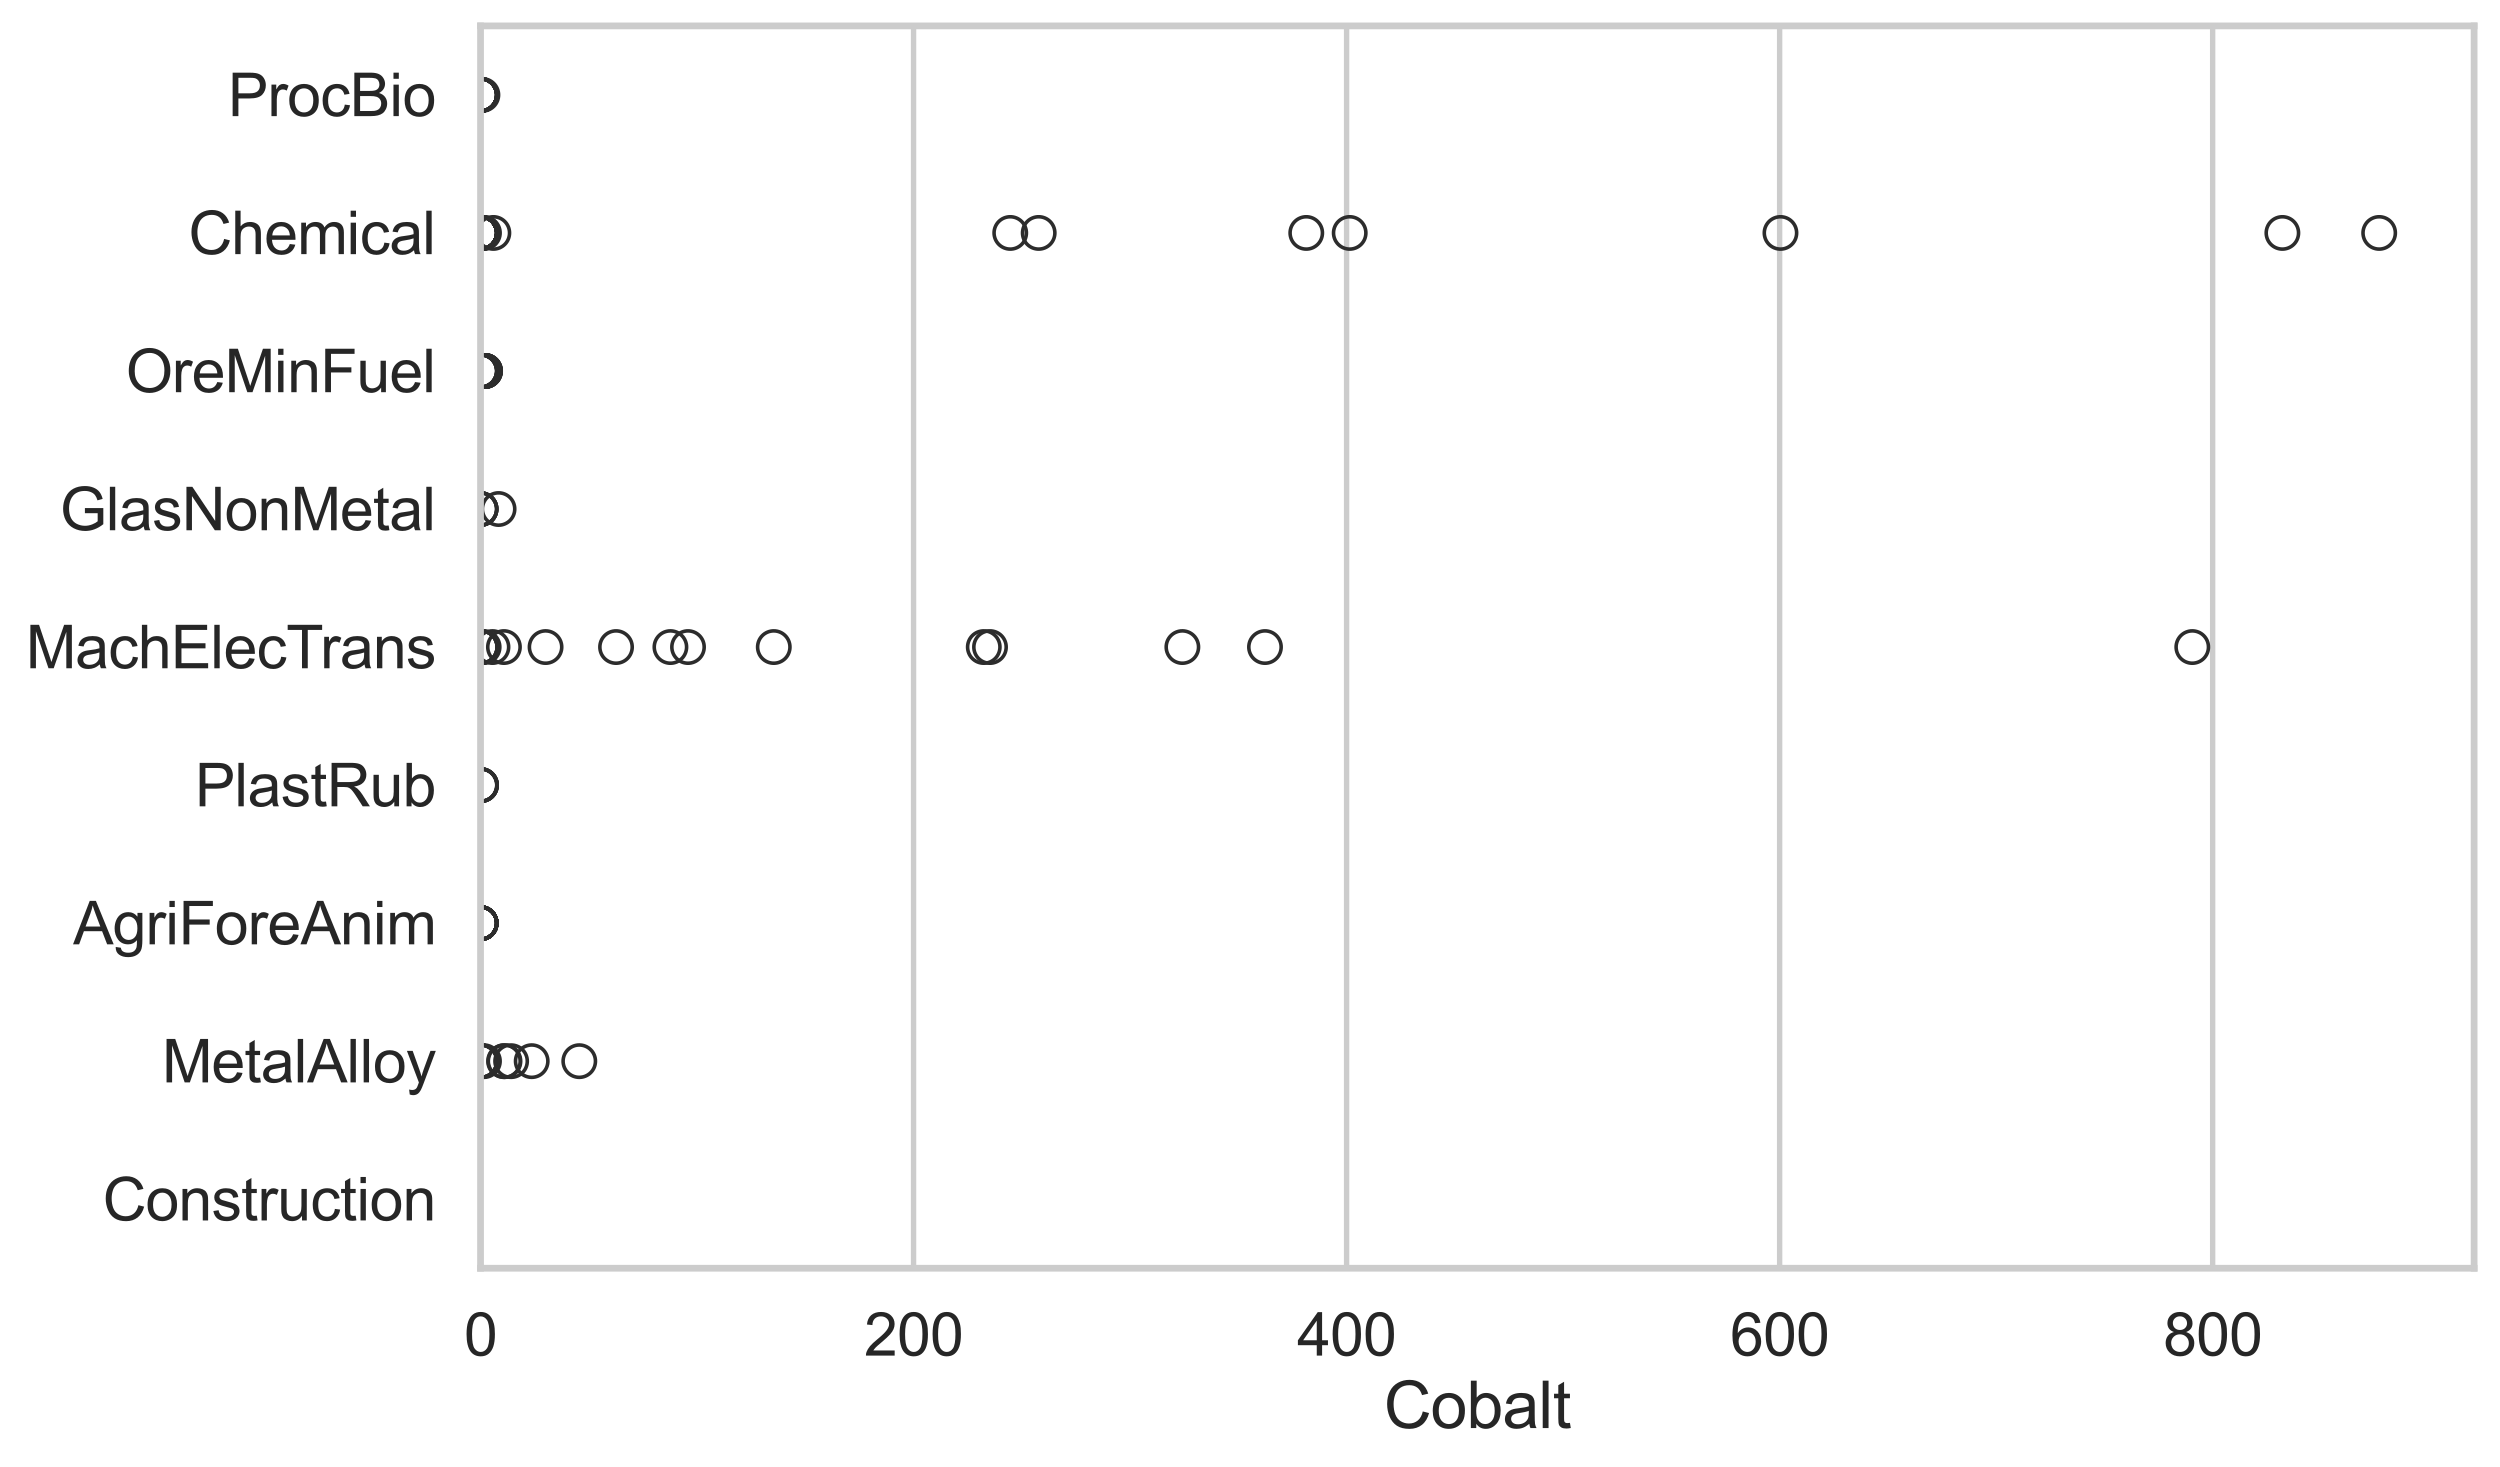 <?xml version="1.0" encoding="utf-8" standalone="no"?>
<!DOCTYPE svg PUBLIC "-//W3C//DTD SVG 1.1//EN"
  "http://www.w3.org/Graphics/SVG/1.1/DTD/svg11.dtd">
<svg xmlns:xlink="http://www.w3.org/1999/xlink" width="695.577pt" height="408.111pt" viewBox="0 0 695.577 408.111" xmlns="http://www.w3.org/2000/svg" version="1.1">
 <defs>
  <style type="text/css">*{stroke-linejoin: round; stroke-linecap: butt}</style>
 </defs>
 <g id="figure_1">
  <g id="patch_1">
   <path d="M 0 408.111 
L 695.577 408.111 
L 695.577 0 
L 0 0 
z
" style="fill: #ffffff"/>
  </g>
  <g id="axes_1">
   <g id="patch_2">
    <path d="M 133.697 352.86 
L 688.377 352.86 
L 688.377 7.2 
L 133.697 7.2 
z
" style="fill: #ffffff"/>
   </g>
   <g id="matplotlib.axis_1">
    <g id="xtick_1">
     <g id="line2d_1">
      <path d="M 133.697 352.86 
L 133.697 7.2 
" clip-path="url(#p61040f7257)" style="fill: none; stroke: #cccccc; stroke-width: 1.5; stroke-linecap: round"/>
     </g>
     <g id="text_1">
      <!-- 0 -->
      <g style="fill: #262626" transform="translate(129.109 377.17) scale(0.165 -0.165)">
       <defs>
        <path id="ArialMT-30" d="M 266 2259 
Q 266 3072 433 3567 
Q 600 4063 929 4331 
Q 1259 4600 1759 4600 
Q 2128 4600 2406 4451 
Q 2684 4303 2865 4023 
Q 3047 3744 3150 3342 
Q 3253 2941 3253 2259 
Q 3253 1453 3087 958 
Q 2922 463 2592 192 
Q 2263 -78 1759 -78 
Q 1097 -78 719 397 
Q 266 969 266 2259 
z
M 844 2259 
Q 844 1131 1108 757 
Q 1372 384 1759 384 
Q 2147 384 2411 759 
Q 2675 1134 2675 2259 
Q 2675 3391 2411 3762 
Q 2147 4134 1753 4134 
Q 1366 4134 1134 3806 
Q 844 3388 844 2259 
z
" transform="scale(0.016)"/>
       </defs>
       <use xlink:href="#ArialMT-30"/>
      </g>
     </g>
    </g>
    <g id="xtick_2">
     <g id="line2d_2">
      <path d="M 254.181 352.86 
L 254.181 7.2 
" clip-path="url(#p61040f7257)" style="fill: none; stroke: #cccccc; stroke-width: 1.5; stroke-linecap: round"/>
     </g>
     <g id="text_2">
      <!-- 200 -->
      <g style="fill: #262626" transform="translate(240.417 377.17) scale(0.165 -0.165)">
       <defs>
        <path id="ArialMT-32" d="M 3222 541 
L 3222 0 
L 194 0 
Q 188 203 259 391 
Q 375 700 629 1000 
Q 884 1300 1366 1694 
Q 2113 2306 2375 2664 
Q 2638 3022 2638 3341 
Q 2638 3675 2398 3904 
Q 2159 4134 1775 4134 
Q 1369 4134 1125 3890 
Q 881 3647 878 3216 
L 300 3275 
Q 359 3922 746 4261 
Q 1134 4600 1788 4600 
Q 2447 4600 2831 4234 
Q 3216 3869 3216 3328 
Q 3216 3053 3103 2787 
Q 2991 2522 2730 2228 
Q 2469 1934 1863 1422 
Q 1356 997 1212 845 
Q 1069 694 975 541 
L 3222 541 
z
" transform="scale(0.016)"/>
       </defs>
       <use xlink:href="#ArialMT-32"/>
       <use xlink:href="#ArialMT-30" transform="translate(55.615 0)"/>
       <use xlink:href="#ArialMT-30" transform="translate(111.23 0)"/>
      </g>
     </g>
    </g>
    <g id="xtick_3">
     <g id="line2d_3">
      <path d="M 374.664 352.86 
L 374.664 7.2 
" clip-path="url(#p61040f7257)" style="fill: none; stroke: #cccccc; stroke-width: 1.5; stroke-linecap: round"/>
     </g>
     <g id="text_3">
      <!-- 400 -->
      <g style="fill: #262626" transform="translate(360.901 377.17) scale(0.165 -0.165)">
       <defs>
        <path id="ArialMT-34" d="M 2069 0 
L 2069 1097 
L 81 1097 
L 81 1613 
L 2172 4581 
L 2631 4581 
L 2631 1613 
L 3250 1613 
L 3250 1097 
L 2631 1097 
L 2631 0 
L 2069 0 
z
M 2069 1613 
L 2069 3678 
L 634 1613 
L 2069 1613 
z
" transform="scale(0.016)"/>
       </defs>
       <use xlink:href="#ArialMT-34"/>
       <use xlink:href="#ArialMT-30" transform="translate(55.615 0)"/>
       <use xlink:href="#ArialMT-30" transform="translate(111.23 0)"/>
      </g>
     </g>
    </g>
    <g id="xtick_4">
     <g id="line2d_4">
      <path d="M 495.148 352.86 
L 495.148 7.2 
" clip-path="url(#p61040f7257)" style="fill: none; stroke: #cccccc; stroke-width: 1.5; stroke-linecap: round"/>
     </g>
     <g id="text_4">
      <!-- 600 -->
      <g style="fill: #262626" transform="translate(481.384 377.17) scale(0.165 -0.165)">
       <defs>
        <path id="ArialMT-36" d="M 3184 3459 
L 2625 3416 
Q 2550 3747 2413 3897 
Q 2184 4138 1850 4138 
Q 1581 4138 1378 3988 
Q 1113 3794 959 3422 
Q 806 3050 800 2363 
Q 1003 2672 1297 2822 
Q 1591 2972 1913 2972 
Q 2475 2972 2870 2558 
Q 3266 2144 3266 1488 
Q 3266 1056 3080 686 
Q 2894 316 2569 119 
Q 2244 -78 1831 -78 
Q 1128 -78 684 439 
Q 241 956 241 2144 
Q 241 3472 731 4075 
Q 1159 4600 1884 4600 
Q 2425 4600 2770 4297 
Q 3116 3994 3184 3459 
z
M 888 1484 
Q 888 1194 1011 928 
Q 1134 663 1356 523 
Q 1578 384 1822 384 
Q 2178 384 2434 671 
Q 2691 959 2691 1453 
Q 2691 1928 2437 2201 
Q 2184 2475 1800 2475 
Q 1419 2475 1153 2201 
Q 888 1928 888 1484 
z
" transform="scale(0.016)"/>
       </defs>
       <use xlink:href="#ArialMT-36"/>
       <use xlink:href="#ArialMT-30" transform="translate(55.615 0)"/>
       <use xlink:href="#ArialMT-30" transform="translate(111.23 0)"/>
      </g>
     </g>
    </g>
    <g id="xtick_5">
     <g id="line2d_5">
      <path d="M 615.631 352.86 
L 615.631 7.2 
" clip-path="url(#p61040f7257)" style="fill: none; stroke: #cccccc; stroke-width: 1.5; stroke-linecap: round"/>
     </g>
     <g id="text_5">
      <!-- 800 -->
      <g style="fill: #262626" transform="translate(601.868 377.17) scale(0.165 -0.165)">
       <defs>
        <path id="ArialMT-38" d="M 1131 2484 
Q 781 2613 612 2850 
Q 444 3088 444 3419 
Q 444 3919 803 4259 
Q 1163 4600 1759 4600 
Q 2359 4600 2725 4251 
Q 3091 3903 3091 3403 
Q 3091 3084 2923 2848 
Q 2756 2613 2416 2484 
Q 2838 2347 3058 2040 
Q 3278 1734 3278 1309 
Q 3278 722 2862 322 
Q 2447 -78 1769 -78 
Q 1091 -78 675 323 
Q 259 725 259 1325 
Q 259 1772 486 2073 
Q 713 2375 1131 2484 
z
M 1019 3438 
Q 1019 3113 1228 2906 
Q 1438 2700 1772 2700 
Q 2097 2700 2305 2904 
Q 2513 3109 2513 3406 
Q 2513 3716 2298 3927 
Q 2084 4138 1766 4138 
Q 1444 4138 1231 3931 
Q 1019 3725 1019 3438 
z
M 838 1322 
Q 838 1081 952 856 
Q 1066 631 1291 507 
Q 1516 384 1775 384 
Q 2178 384 2440 643 
Q 2703 903 2703 1303 
Q 2703 1709 2433 1975 
Q 2163 2241 1756 2241 
Q 1359 2241 1098 1978 
Q 838 1716 838 1322 
z
" transform="scale(0.016)"/>
       </defs>
       <use xlink:href="#ArialMT-38"/>
       <use xlink:href="#ArialMT-30" transform="translate(55.615 0)"/>
       <use xlink:href="#ArialMT-30" transform="translate(111.23 0)"/>
      </g>
     </g>
    </g>
    <g id="text_6">
     <!-- Cobalt -->
     <g style="fill: #262626" transform="translate(385.023 397.334) scale(0.18 -0.18)">
      <defs>
       <path id="ArialMT-43" d="M 3763 1606 
L 4369 1453 
Q 4178 706 3683 314 
Q 3188 -78 2472 -78 
Q 1731 -78 1267 223 
Q 803 525 561 1097 
Q 319 1669 319 2325 
Q 319 3041 592 3573 
Q 866 4106 1370 4382 
Q 1875 4659 2481 4659 
Q 3169 4659 3637 4309 
Q 4106 3959 4291 3325 
L 3694 3184 
Q 3534 3684 3231 3912 
Q 2928 4141 2469 4141 
Q 1941 4141 1586 3887 
Q 1231 3634 1087 3207 
Q 944 2781 944 2328 
Q 944 1744 1114 1308 
Q 1284 872 1643 656 
Q 2003 441 2422 441 
Q 2931 441 3284 734 
Q 3638 1028 3763 1606 
z
" transform="scale(0.016)"/>
       <path id="ArialMT-6f" d="M 213 1659 
Q 213 2581 725 3025 
Q 1153 3394 1769 3394 
Q 2453 3394 2887 2945 
Q 3322 2497 3322 1706 
Q 3322 1066 3130 698 
Q 2938 331 2570 128 
Q 2203 -75 1769 -75 
Q 1072 -75 642 372 
Q 213 819 213 1659 
z
M 791 1659 
Q 791 1022 1069 705 
Q 1347 388 1769 388 
Q 2188 388 2466 706 
Q 2744 1025 2744 1678 
Q 2744 2294 2464 2611 
Q 2184 2928 1769 2928 
Q 1347 2928 1069 2612 
Q 791 2297 791 1659 
z
" transform="scale(0.016)"/>
       <path id="ArialMT-62" d="M 941 0 
L 419 0 
L 419 4581 
L 981 4581 
L 981 2947 
Q 1338 3394 1891 3394 
Q 2197 3394 2470 3270 
Q 2744 3147 2920 2923 
Q 3097 2700 3197 2384 
Q 3297 2069 3297 1709 
Q 3297 856 2875 390 
Q 2453 -75 1863 -75 
Q 1275 -75 941 416 
L 941 0 
z
M 934 1684 
Q 934 1088 1097 822 
Q 1363 388 1816 388 
Q 2184 388 2453 708 
Q 2722 1028 2722 1663 
Q 2722 2313 2464 2622 
Q 2206 2931 1841 2931 
Q 1472 2931 1203 2611 
Q 934 2291 934 1684 
z
" transform="scale(0.016)"/>
       <path id="ArialMT-61" d="M 2588 409 
Q 2275 144 1986 34 
Q 1697 -75 1366 -75 
Q 819 -75 525 192 
Q 231 459 231 875 
Q 231 1119 342 1320 
Q 453 1522 633 1644 
Q 813 1766 1038 1828 
Q 1203 1872 1538 1913 
Q 2219 1994 2541 2106 
Q 2544 2222 2544 2253 
Q 2544 2597 2384 2738 
Q 2169 2928 1744 2928 
Q 1347 2928 1158 2789 
Q 969 2650 878 2297 
L 328 2372 
Q 403 2725 575 2942 
Q 747 3159 1072 3276 
Q 1397 3394 1825 3394 
Q 2250 3394 2515 3294 
Q 2781 3194 2906 3042 
Q 3031 2891 3081 2659 
Q 3109 2516 3109 2141 
L 3109 1391 
Q 3109 606 3145 398 
Q 3181 191 3288 0 
L 2700 0 
Q 2613 175 2588 409 
z
M 2541 1666 
Q 2234 1541 1622 1453 
Q 1275 1403 1131 1340 
Q 988 1278 909 1158 
Q 831 1038 831 891 
Q 831 666 1001 516 
Q 1172 366 1500 366 
Q 1825 366 2078 508 
Q 2331 650 2450 897 
Q 2541 1088 2541 1459 
L 2541 1666 
z
" transform="scale(0.016)"/>
       <path id="ArialMT-6c" d="M 409 0 
L 409 4581 
L 972 4581 
L 972 0 
L 409 0 
z
" transform="scale(0.016)"/>
       <path id="ArialMT-74" d="M 1650 503 
L 1731 6 
Q 1494 -44 1306 -44 
Q 1000 -44 831 53 
Q 663 150 594 308 
Q 525 466 525 972 
L 525 2881 
L 113 2881 
L 113 3319 
L 525 3319 
L 525 4141 
L 1084 4478 
L 1084 3319 
L 1650 3319 
L 1650 2881 
L 1084 2881 
L 1084 941 
Q 1084 700 1114 631 
Q 1144 563 1211 522 
Q 1278 481 1403 481 
Q 1497 481 1650 503 
z
" transform="scale(0.016)"/>
      </defs>
      <use xlink:href="#ArialMT-43"/>
      <use xlink:href="#ArialMT-6f" transform="translate(72.217 0)"/>
      <use xlink:href="#ArialMT-62" transform="translate(127.832 0)"/>
      <use xlink:href="#ArialMT-61" transform="translate(183.447 0)"/>
      <use xlink:href="#ArialMT-6c" transform="translate(239.062 0)"/>
      <use xlink:href="#ArialMT-74" transform="translate(261.279 0)"/>
     </g>
    </g>
   </g>
   <g id="matplotlib.axis_2">
    <g id="ytick_1">
     <g id="text_7">
      <!-- ProcBio -->
      <g style="fill: #262626" transform="translate(63.424 32.309) scale(0.165 -0.165)">
       <defs>
        <path id="ArialMT-50" d="M 494 0 
L 494 4581 
L 2222 4581 
Q 2678 4581 2919 4538 
Q 3256 4481 3484 4323 
Q 3713 4166 3852 3881 
Q 3991 3597 3991 3256 
Q 3991 2672 3619 2267 
Q 3247 1863 2275 1863 
L 1100 1863 
L 1100 0 
L 494 0 
z
M 1100 2403 
L 2284 2403 
Q 2872 2403 3119 2622 
Q 3366 2841 3366 3238 
Q 3366 3525 3220 3729 
Q 3075 3934 2838 4000 
Q 2684 4041 2272 4041 
L 1100 4041 
L 1100 2403 
z
" transform="scale(0.016)"/>
        <path id="ArialMT-72" d="M 416 0 
L 416 3319 
L 922 3319 
L 922 2816 
Q 1116 3169 1280 3281 
Q 1444 3394 1641 3394 
Q 1925 3394 2219 3213 
L 2025 2691 
Q 1819 2813 1613 2813 
Q 1428 2813 1281 2702 
Q 1134 2591 1072 2394 
Q 978 2094 978 1738 
L 978 0 
L 416 0 
z
" transform="scale(0.016)"/>
        <path id="ArialMT-63" d="M 2588 1216 
L 3141 1144 
Q 3050 572 2676 248 
Q 2303 -75 1759 -75 
Q 1078 -75 664 370 
Q 250 816 250 1647 
Q 250 2184 428 2587 
Q 606 2991 970 3192 
Q 1334 3394 1763 3394 
Q 2303 3394 2647 3120 
Q 2991 2847 3088 2344 
L 2541 2259 
Q 2463 2594 2264 2762 
Q 2066 2931 1784 2931 
Q 1359 2931 1093 2626 
Q 828 2322 828 1663 
Q 828 994 1084 691 
Q 1341 388 1753 388 
Q 2084 388 2306 591 
Q 2528 794 2588 1216 
z
" transform="scale(0.016)"/>
        <path id="ArialMT-42" d="M 469 0 
L 469 4581 
L 2188 4581 
Q 2713 4581 3030 4442 
Q 3347 4303 3526 4014 
Q 3706 3725 3706 3409 
Q 3706 3116 3547 2856 
Q 3388 2597 3066 2438 
Q 3481 2316 3704 2022 
Q 3928 1728 3928 1328 
Q 3928 1006 3792 729 
Q 3656 453 3456 303 
Q 3256 153 2954 76 
Q 2653 0 2216 0 
L 469 0 
z
M 1075 2656 
L 2066 2656 
Q 2469 2656 2644 2709 
Q 2875 2778 2992 2937 
Q 3109 3097 3109 3338 
Q 3109 3566 3000 3739 
Q 2891 3913 2687 3977 
Q 2484 4041 1991 4041 
L 1075 4041 
L 1075 2656 
z
M 1075 541 
L 2216 541 
Q 2509 541 2628 563 
Q 2838 600 2978 687 
Q 3119 775 3209 942 
Q 3300 1109 3300 1328 
Q 3300 1584 3169 1773 
Q 3038 1963 2805 2039 
Q 2572 2116 2134 2116 
L 1075 2116 
L 1075 541 
z
" transform="scale(0.016)"/>
        <path id="ArialMT-69" d="M 425 3934 
L 425 4581 
L 988 4581 
L 988 3934 
L 425 3934 
z
M 425 0 
L 425 3319 
L 988 3319 
L 988 0 
L 425 0 
z
" transform="scale(0.016)"/>
       </defs>
       <use xlink:href="#ArialMT-50"/>
       <use xlink:href="#ArialMT-72" transform="translate(66.699 0)"/>
       <use xlink:href="#ArialMT-6f" transform="translate(100 0)"/>
       <use xlink:href="#ArialMT-63" transform="translate(155.615 0)"/>
       <use xlink:href="#ArialMT-42" transform="translate(205.615 0)"/>
       <use xlink:href="#ArialMT-69" transform="translate(272.314 0)"/>
       <use xlink:href="#ArialMT-6f" transform="translate(294.531 0)"/>
      </g>
     </g>
    </g>
    <g id="ytick_2">
     <g id="text_8">
      <!-- Chemical -->
      <g style="fill: #262626" transform="translate(52.428 70.715) scale(0.165 -0.165)">
       <defs>
        <path id="ArialMT-68" d="M 422 0 
L 422 4581 
L 984 4581 
L 984 2938 
Q 1378 3394 1978 3394 
Q 2347 3394 2619 3248 
Q 2891 3103 3008 2847 
Q 3125 2591 3125 2103 
L 3125 0 
L 2563 0 
L 2563 2103 
Q 2563 2525 2380 2717 
Q 2197 2909 1863 2909 
Q 1613 2909 1392 2779 
Q 1172 2650 1078 2428 
Q 984 2206 984 1816 
L 984 0 
L 422 0 
z
" transform="scale(0.016)"/>
        <path id="ArialMT-65" d="M 2694 1069 
L 3275 997 
Q 3138 488 2766 206 
Q 2394 -75 1816 -75 
Q 1088 -75 661 373 
Q 234 822 234 1631 
Q 234 2469 665 2931 
Q 1097 3394 1784 3394 
Q 2450 3394 2872 2941 
Q 3294 2488 3294 1666 
Q 3294 1616 3291 1516 
L 816 1516 
Q 847 969 1125 678 
Q 1403 388 1819 388 
Q 2128 388 2347 550 
Q 2566 713 2694 1069 
z
M 847 1978 
L 2700 1978 
Q 2663 2397 2488 2606 
Q 2219 2931 1791 2931 
Q 1403 2931 1139 2672 
Q 875 2413 847 1978 
z
" transform="scale(0.016)"/>
        <path id="ArialMT-6d" d="M 422 0 
L 422 3319 
L 925 3319 
L 925 2853 
Q 1081 3097 1340 3245 
Q 1600 3394 1931 3394 
Q 2300 3394 2536 3241 
Q 2772 3088 2869 2813 
Q 3263 3394 3894 3394 
Q 4388 3394 4653 3120 
Q 4919 2847 4919 2278 
L 4919 0 
L 4359 0 
L 4359 2091 
Q 4359 2428 4304 2576 
Q 4250 2725 4106 2815 
Q 3963 2906 3769 2906 
Q 3419 2906 3187 2673 
Q 2956 2441 2956 1928 
L 2956 0 
L 2394 0 
L 2394 2156 
Q 2394 2531 2256 2718 
Q 2119 2906 1806 2906 
Q 1569 2906 1367 2781 
Q 1166 2656 1075 2415 
Q 984 2175 984 1722 
L 984 0 
L 422 0 
z
" transform="scale(0.016)"/>
       </defs>
       <use xlink:href="#ArialMT-43"/>
       <use xlink:href="#ArialMT-68" transform="translate(72.217 0)"/>
       <use xlink:href="#ArialMT-65" transform="translate(127.832 0)"/>
       <use xlink:href="#ArialMT-6d" transform="translate(183.447 0)"/>
       <use xlink:href="#ArialMT-69" transform="translate(266.748 0)"/>
       <use xlink:href="#ArialMT-63" transform="translate(288.965 0)"/>
       <use xlink:href="#ArialMT-61" transform="translate(338.965 0)"/>
       <use xlink:href="#ArialMT-6c" transform="translate(394.58 0)"/>
      </g>
     </g>
    </g>
    <g id="ytick_3">
     <g id="text_9">
      <!-- OreMinFuel -->
      <g style="fill: #262626" transform="translate(35.013 109.122) scale(0.165 -0.165)">
       <defs>
        <path id="ArialMT-4f" d="M 309 2231 
Q 309 3372 921 4017 
Q 1534 4663 2503 4663 
Q 3138 4663 3647 4359 
Q 4156 4056 4423 3514 
Q 4691 2972 4691 2284 
Q 4691 1588 4409 1038 
Q 4128 488 3612 205 
Q 3097 -78 2500 -78 
Q 1853 -78 1343 234 
Q 834 547 571 1087 
Q 309 1628 309 2231 
z
M 934 2222 
Q 934 1394 1379 917 
Q 1825 441 2497 441 
Q 3181 441 3623 922 
Q 4066 1403 4066 2288 
Q 4066 2847 3877 3264 
Q 3688 3681 3323 3911 
Q 2959 4141 2506 4141 
Q 1863 4141 1398 3698 
Q 934 3256 934 2222 
z
" transform="scale(0.016)"/>
        <path id="ArialMT-4d" d="M 475 0 
L 475 4581 
L 1388 4581 
L 2472 1338 
Q 2622 884 2691 659 
Q 2769 909 2934 1394 
L 4031 4581 
L 4847 4581 
L 4847 0 
L 4263 0 
L 4263 3834 
L 2931 0 
L 2384 0 
L 1059 3900 
L 1059 0 
L 475 0 
z
" transform="scale(0.016)"/>
        <path id="ArialMT-6e" d="M 422 0 
L 422 3319 
L 928 3319 
L 928 2847 
Q 1294 3394 1984 3394 
Q 2284 3394 2536 3286 
Q 2788 3178 2913 3003 
Q 3038 2828 3088 2588 
Q 3119 2431 3119 2041 
L 3119 0 
L 2556 0 
L 2556 2019 
Q 2556 2363 2490 2533 
Q 2425 2703 2258 2804 
Q 2091 2906 1866 2906 
Q 1506 2906 1245 2678 
Q 984 2450 984 1813 
L 984 0 
L 422 0 
z
" transform="scale(0.016)"/>
        <path id="ArialMT-46" d="M 525 0 
L 525 4581 
L 3616 4581 
L 3616 4041 
L 1131 4041 
L 1131 2622 
L 3281 2622 
L 3281 2081 
L 1131 2081 
L 1131 0 
L 525 0 
z
" transform="scale(0.016)"/>
        <path id="ArialMT-75" d="M 2597 0 
L 2597 488 
Q 2209 -75 1544 -75 
Q 1250 -75 995 37 
Q 741 150 617 320 
Q 494 491 444 738 
Q 409 903 409 1263 
L 409 3319 
L 972 3319 
L 972 1478 
Q 972 1038 1006 884 
Q 1059 663 1231 536 
Q 1403 409 1656 409 
Q 1909 409 2131 539 
Q 2353 669 2445 892 
Q 2538 1116 2538 1541 
L 2538 3319 
L 3100 3319 
L 3100 0 
L 2597 0 
z
" transform="scale(0.016)"/>
       </defs>
       <use xlink:href="#ArialMT-4f"/>
       <use xlink:href="#ArialMT-72" transform="translate(77.783 0)"/>
       <use xlink:href="#ArialMT-65" transform="translate(111.084 0)"/>
       <use xlink:href="#ArialMT-4d" transform="translate(166.699 0)"/>
       <use xlink:href="#ArialMT-69" transform="translate(250 0)"/>
       <use xlink:href="#ArialMT-6e" transform="translate(272.217 0)"/>
       <use xlink:href="#ArialMT-46" transform="translate(327.832 0)"/>
       <use xlink:href="#ArialMT-75" transform="translate(388.916 0)"/>
       <use xlink:href="#ArialMT-65" transform="translate(444.531 0)"/>
       <use xlink:href="#ArialMT-6c" transform="translate(500.146 0)"/>
      </g>
     </g>
    </g>
    <g id="ytick_4">
     <g id="text_10">
      <!-- GlasNonMetal -->
      <g style="fill: #262626" transform="translate(16.659 147.529) scale(0.165 -0.165)">
       <defs>
        <path id="ArialMT-47" d="M 2638 1797 
L 2638 2334 
L 4578 2338 
L 4578 638 
Q 4131 281 3656 101 
Q 3181 -78 2681 -78 
Q 2006 -78 1454 211 
Q 903 500 622 1047 
Q 341 1594 341 2269 
Q 341 2938 620 3517 
Q 900 4097 1425 4378 
Q 1950 4659 2634 4659 
Q 3131 4659 3532 4498 
Q 3934 4338 4162 4050 
Q 4391 3763 4509 3300 
L 3963 3150 
Q 3859 3500 3706 3700 
Q 3553 3900 3268 4020 
Q 2984 4141 2638 4141 
Q 2222 4141 1919 4014 
Q 1616 3888 1430 3681 
Q 1244 3475 1141 3228 
Q 966 2803 966 2306 
Q 966 1694 1177 1281 
Q 1388 869 1791 669 
Q 2194 469 2647 469 
Q 3041 469 3416 620 
Q 3791 772 3984 944 
L 3984 1797 
L 2638 1797 
z
" transform="scale(0.016)"/>
        <path id="ArialMT-73" d="M 197 991 
L 753 1078 
Q 800 744 1014 566 
Q 1228 388 1613 388 
Q 2000 388 2187 545 
Q 2375 703 2375 916 
Q 2375 1106 2209 1216 
Q 2094 1291 1634 1406 
Q 1016 1563 777 1677 
Q 538 1791 414 1992 
Q 291 2194 291 2438 
Q 291 2659 392 2848 
Q 494 3038 669 3163 
Q 800 3259 1026 3326 
Q 1253 3394 1513 3394 
Q 1903 3394 2198 3281 
Q 2494 3169 2634 2976 
Q 2775 2784 2828 2463 
L 2278 2388 
Q 2241 2644 2061 2787 
Q 1881 2931 1553 2931 
Q 1166 2931 1000 2803 
Q 834 2675 834 2503 
Q 834 2394 903 2306 
Q 972 2216 1119 2156 
Q 1203 2125 1616 2013 
Q 2213 1853 2448 1751 
Q 2684 1650 2818 1456 
Q 2953 1263 2953 975 
Q 2953 694 2789 445 
Q 2625 197 2315 61 
Q 2006 -75 1616 -75 
Q 969 -75 630 194 
Q 291 463 197 991 
z
" transform="scale(0.016)"/>
        <path id="ArialMT-4e" d="M 488 0 
L 488 4581 
L 1109 4581 
L 3516 984 
L 3516 4581 
L 4097 4581 
L 4097 0 
L 3475 0 
L 1069 3600 
L 1069 0 
L 488 0 
z
" transform="scale(0.016)"/>
       </defs>
       <use xlink:href="#ArialMT-47"/>
       <use xlink:href="#ArialMT-6c" transform="translate(77.783 0)"/>
       <use xlink:href="#ArialMT-61" transform="translate(100 0)"/>
       <use xlink:href="#ArialMT-73" transform="translate(155.615 0)"/>
       <use xlink:href="#ArialMT-4e" transform="translate(205.615 0)"/>
       <use xlink:href="#ArialMT-6f" transform="translate(277.832 0)"/>
       <use xlink:href="#ArialMT-6e" transform="translate(333.447 0)"/>
       <use xlink:href="#ArialMT-4d" transform="translate(389.062 0)"/>
       <use xlink:href="#ArialMT-65" transform="translate(472.363 0)"/>
       <use xlink:href="#ArialMT-74" transform="translate(527.979 0)"/>
       <use xlink:href="#ArialMT-61" transform="translate(555.762 0)"/>
       <use xlink:href="#ArialMT-6c" transform="translate(611.377 0)"/>
      </g>
     </g>
    </g>
    <g id="ytick_5">
     <g id="text_11">
      <!-- MachElecTrans -->
      <g style="fill: #262626" transform="translate(7.2 185.935) scale(0.165 -0.165)">
       <defs>
        <path id="ArialMT-45" d="M 506 0 
L 506 4581 
L 3819 4581 
L 3819 4041 
L 1113 4041 
L 1113 2638 
L 3647 2638 
L 3647 2100 
L 1113 2100 
L 1113 541 
L 3925 541 
L 3925 0 
L 506 0 
z
" transform="scale(0.016)"/>
        <path id="ArialMT-54" d="M 1659 0 
L 1659 4041 
L 150 4041 
L 150 4581 
L 3781 4581 
L 3781 4041 
L 2266 4041 
L 2266 0 
L 1659 0 
z
" transform="scale(0.016)"/>
       </defs>
       <use xlink:href="#ArialMT-4d"/>
       <use xlink:href="#ArialMT-61" transform="translate(83.301 0)"/>
       <use xlink:href="#ArialMT-63" transform="translate(138.916 0)"/>
       <use xlink:href="#ArialMT-68" transform="translate(188.916 0)"/>
       <use xlink:href="#ArialMT-45" transform="translate(244.531 0)"/>
       <use xlink:href="#ArialMT-6c" transform="translate(311.23 0)"/>
       <use xlink:href="#ArialMT-65" transform="translate(333.447 0)"/>
       <use xlink:href="#ArialMT-63" transform="translate(389.062 0)"/>
       <use xlink:href="#ArialMT-54" transform="translate(439.062 0)"/>
       <use xlink:href="#ArialMT-72" transform="translate(496.396 0)"/>
       <use xlink:href="#ArialMT-61" transform="translate(529.697 0)"/>
       <use xlink:href="#ArialMT-6e" transform="translate(585.312 0)"/>
       <use xlink:href="#ArialMT-73" transform="translate(640.928 0)"/>
      </g>
     </g>
    </g>
    <g id="ytick_6">
     <g id="text_12">
      <!-- PlastRub -->
      <g style="fill: #262626" transform="translate(54.248 224.342) scale(0.165 -0.165)">
       <defs>
        <path id="ArialMT-52" d="M 503 0 
L 503 4581 
L 2534 4581 
Q 3147 4581 3465 4457 
Q 3784 4334 3975 4021 
Q 4166 3709 4166 3331 
Q 4166 2844 3850 2509 
Q 3534 2175 2875 2084 
Q 3116 1969 3241 1856 
Q 3506 1613 3744 1247 
L 4541 0 
L 3778 0 
L 3172 953 
Q 2906 1366 2734 1584 
Q 2563 1803 2427 1890 
Q 2291 1978 2150 2013 
Q 2047 2034 1813 2034 
L 1109 2034 
L 1109 0 
L 503 0 
z
M 1109 2559 
L 2413 2559 
Q 2828 2559 3062 2645 
Q 3297 2731 3419 2920 
Q 3541 3109 3541 3331 
Q 3541 3656 3305 3865 
Q 3069 4075 2559 4075 
L 1109 4075 
L 1109 2559 
z
" transform="scale(0.016)"/>
       </defs>
       <use xlink:href="#ArialMT-50"/>
       <use xlink:href="#ArialMT-6c" transform="translate(66.699 0)"/>
       <use xlink:href="#ArialMT-61" transform="translate(88.916 0)"/>
       <use xlink:href="#ArialMT-73" transform="translate(144.531 0)"/>
       <use xlink:href="#ArialMT-74" transform="translate(194.531 0)"/>
       <use xlink:href="#ArialMT-52" transform="translate(222.314 0)"/>
       <use xlink:href="#ArialMT-75" transform="translate(294.531 0)"/>
       <use xlink:href="#ArialMT-62" transform="translate(350.146 0)"/>
      </g>
     </g>
    </g>
    <g id="ytick_7">
     <g id="text_13">
      <!-- AgriForeAnim -->
      <g style="fill: #262626" transform="translate(20.341 262.749) scale(0.165 -0.165)">
       <defs>
        <path id="ArialMT-41" d="M -9 0 
L 1750 4581 
L 2403 4581 
L 4278 0 
L 3588 0 
L 3053 1388 
L 1138 1388 
L 634 0 
L -9 0 
z
M 1313 1881 
L 2866 1881 
L 2388 3150 
Q 2169 3728 2063 4100 
Q 1975 3659 1816 3225 
L 1313 1881 
z
" transform="scale(0.016)"/>
        <path id="ArialMT-67" d="M 319 -275 
L 866 -356 
Q 900 -609 1056 -725 
Q 1266 -881 1628 -881 
Q 2019 -881 2231 -725 
Q 2444 -569 2519 -288 
Q 2563 -116 2559 434 
Q 2191 0 1641 0 
Q 956 0 581 494 
Q 206 988 206 1678 
Q 206 2153 378 2554 
Q 550 2956 876 3175 
Q 1203 3394 1644 3394 
Q 2231 3394 2613 2919 
L 2613 3319 
L 3131 3319 
L 3131 450 
Q 3131 -325 2973 -648 
Q 2816 -972 2473 -1159 
Q 2131 -1347 1631 -1347 
Q 1038 -1347 672 -1080 
Q 306 -813 319 -275 
z
M 784 1719 
Q 784 1066 1043 766 
Q 1303 466 1694 466 
Q 2081 466 2343 764 
Q 2606 1063 2606 1700 
Q 2606 2309 2336 2618 
Q 2066 2928 1684 2928 
Q 1309 2928 1046 2623 
Q 784 2319 784 1719 
z
" transform="scale(0.016)"/>
       </defs>
       <use xlink:href="#ArialMT-41"/>
       <use xlink:href="#ArialMT-67" transform="translate(66.699 0)"/>
       <use xlink:href="#ArialMT-72" transform="translate(122.314 0)"/>
       <use xlink:href="#ArialMT-69" transform="translate(155.615 0)"/>
       <use xlink:href="#ArialMT-46" transform="translate(177.832 0)"/>
       <use xlink:href="#ArialMT-6f" transform="translate(238.916 0)"/>
       <use xlink:href="#ArialMT-72" transform="translate(294.531 0)"/>
       <use xlink:href="#ArialMT-65" transform="translate(327.832 0)"/>
       <use xlink:href="#ArialMT-41" transform="translate(383.447 0)"/>
       <use xlink:href="#ArialMT-6e" transform="translate(450.146 0)"/>
       <use xlink:href="#ArialMT-69" transform="translate(505.762 0)"/>
       <use xlink:href="#ArialMT-6d" transform="translate(527.979 0)"/>
      </g>
     </g>
    </g>
    <g id="ytick_8">
     <g id="text_14">
      <!-- MetalAlloy -->
      <g style="fill: #262626" transform="translate(45.088 301.155) scale(0.165 -0.165)">
       <defs>
        <path id="ArialMT-79" d="M 397 -1278 
L 334 -750 
Q 519 -800 656 -800 
Q 844 -800 956 -737 
Q 1069 -675 1141 -563 
Q 1194 -478 1313 -144 
Q 1328 -97 1363 -6 
L 103 3319 
L 709 3319 
L 1400 1397 
Q 1534 1031 1641 628 
Q 1738 1016 1872 1384 
L 2581 3319 
L 3144 3319 
L 1881 -56 
Q 1678 -603 1566 -809 
Q 1416 -1088 1222 -1217 
Q 1028 -1347 759 -1347 
Q 597 -1347 397 -1278 
z
" transform="scale(0.016)"/>
       </defs>
       <use xlink:href="#ArialMT-4d"/>
       <use xlink:href="#ArialMT-65" transform="translate(83.301 0)"/>
       <use xlink:href="#ArialMT-74" transform="translate(138.916 0)"/>
       <use xlink:href="#ArialMT-61" transform="translate(166.699 0)"/>
       <use xlink:href="#ArialMT-6c" transform="translate(222.314 0)"/>
       <use xlink:href="#ArialMT-41" transform="translate(244.531 0)"/>
       <use xlink:href="#ArialMT-6c" transform="translate(311.23 0)"/>
       <use xlink:href="#ArialMT-6c" transform="translate(333.447 0)"/>
       <use xlink:href="#ArialMT-6f" transform="translate(355.664 0)"/>
       <use xlink:href="#ArialMT-79" transform="translate(411.279 0)"/>
      </g>
     </g>
    </g>
    <g id="ytick_9">
     <g id="text_15">
      <!-- Construction -->
      <g style="fill: #262626" transform="translate(28.575 339.562) scale(0.165 -0.165)">
       <use xlink:href="#ArialMT-43"/>
       <use xlink:href="#ArialMT-6f" transform="translate(72.217 0)"/>
       <use xlink:href="#ArialMT-6e" transform="translate(127.832 0)"/>
       <use xlink:href="#ArialMT-73" transform="translate(183.447 0)"/>
       <use xlink:href="#ArialMT-74" transform="translate(233.447 0)"/>
       <use xlink:href="#ArialMT-72" transform="translate(261.23 0)"/>
       <use xlink:href="#ArialMT-75" transform="translate(294.531 0)"/>
       <use xlink:href="#ArialMT-63" transform="translate(350.146 0)"/>
       <use xlink:href="#ArialMT-74" transform="translate(400.146 0)"/>
       <use xlink:href="#ArialMT-69" transform="translate(427.93 0)"/>
       <use xlink:href="#ArialMT-6f" transform="translate(450.146 0)"/>
       <use xlink:href="#ArialMT-6e" transform="translate(505.762 0)"/>
      </g>
     </g>
    </g>
   </g>
   <g id="patch_3">
    <path d="M 133.698 11.041 
L 133.698 41.766 
L 133.701 41.766 
L 133.701 11.041 
L 133.698 11.041 
z
" clip-path="url(#p61040f7257)" style="fill: #c9941d; stroke: #2c2c2c; stroke-linejoin: miter"/>
   </g>
   <g id="line2d_6">
    <path d="M 133.698 26.403 
L 133.697 26.403 
" clip-path="url(#p61040f7257)" style="fill: none; stroke: #2c2c2c"/>
   </g>
   <g id="line2d_7">
    <path d="M 133.701 26.403 
L 133.705 26.403 
" clip-path="url(#p61040f7257)" style="fill: none; stroke: #2c2c2c"/>
   </g>
   <g id="line2d_8">
    <path d="M 133.697 18.722 
L 133.697 34.085 
" clip-path="url(#p61040f7257)" style="fill: none; stroke: #2c2c2c; stroke-linecap: round"/>
   </g>
   <g id="line2d_9">
    <path d="M 133.705 18.722 
L 133.705 34.085 
" clip-path="url(#p61040f7257)" style="fill: none; stroke: #2c2c2c; stroke-linecap: round"/>
   </g>
   <g id="line2d_10">
    <defs>
     <path id="ma5fa80d31b" d="M 0 4.5 
C 1.193 4.5 2.338 4.026 3.182 3.182 
C 4.026 2.338 4.5 1.193 4.5 0 
C 4.5 -1.193 4.026 -2.338 3.182 -3.182 
C 2.338 -4.026 1.193 -4.5 0 -4.5 
C -1.193 -4.5 -2.338 -4.026 -3.182 -3.182 
C -4.026 -2.338 -4.5 -1.193 -4.5 0 
C -4.5 1.193 -4.026 2.338 -3.182 3.182 
C -2.338 4.026 -1.193 4.5 0 4.5 
z
" style="stroke: #2c2c2c"/>
    </defs>
    <g clip-path="url(#p61040f7257)">
     <use xlink:href="#ma5fa80d31b" x="133.706" y="26.403" style="fill-opacity: 0; stroke: #2c2c2c"/>
     <use xlink:href="#ma5fa80d31b" x="133.831" y="26.403" style="fill-opacity: 0; stroke: #2c2c2c"/>
     <use xlink:href="#ma5fa80d31b" x="133.713" y="26.403" style="fill-opacity: 0; stroke: #2c2c2c"/>
     <use xlink:href="#ma5fa80d31b" x="134.221" y="26.403" style="fill-opacity: 0; stroke: #2c2c2c"/>
     <use xlink:href="#ma5fa80d31b" x="133.711" y="26.403" style="fill-opacity: 0; stroke: #2c2c2c"/>
     <use xlink:href="#ma5fa80d31b" x="133.705" y="26.403" style="fill-opacity: 0; stroke: #2c2c2c"/>
     <use xlink:href="#ma5fa80d31b" x="133.707" y="26.403" style="fill-opacity: 0; stroke: #2c2c2c"/>
     <use xlink:href="#ma5fa80d31b" x="133.706" y="26.403" style="fill-opacity: 0; stroke: #2c2c2c"/>
     <use xlink:href="#ma5fa80d31b" x="133.714" y="26.403" style="fill-opacity: 0; stroke: #2c2c2c"/>
     <use xlink:href="#ma5fa80d31b" x="133.828" y="26.403" style="fill-opacity: 0; stroke: #2c2c2c"/>
     <use xlink:href="#ma5fa80d31b" x="133.708" y="26.403" style="fill-opacity: 0; stroke: #2c2c2c"/>
     <use xlink:href="#ma5fa80d31b" x="133.706" y="26.403" style="fill-opacity: 0; stroke: #2c2c2c"/>
     <use xlink:href="#ma5fa80d31b" x="133.707" y="26.403" style="fill-opacity: 0; stroke: #2c2c2c"/>
     <use xlink:href="#ma5fa80d31b" x="133.708" y="26.403" style="fill-opacity: 0; stroke: #2c2c2c"/>
     <use xlink:href="#ma5fa80d31b" x="133.706" y="26.403" style="fill-opacity: 0; stroke: #2c2c2c"/>
     <use xlink:href="#ma5fa80d31b" x="133.716" y="26.403" style="fill-opacity: 0; stroke: #2c2c2c"/>
     <use xlink:href="#ma5fa80d31b" x="133.706" y="26.403" style="fill-opacity: 0; stroke: #2c2c2c"/>
     <use xlink:href="#ma5fa80d31b" x="133.729" y="26.403" style="fill-opacity: 0; stroke: #2c2c2c"/>
     <use xlink:href="#ma5fa80d31b" x="133.711" y="26.403" style="fill-opacity: 0; stroke: #2c2c2c"/>
    </g>
   </g>
   <g id="patch_4">
    <path d="M 133.699 49.447 
L 133.699 80.173 
L 133.703 80.173 
L 133.703 49.447 
L 133.699 49.447 
z
" clip-path="url(#p61040f7257)" style="fill: #68afd7; stroke: #2c2c2c; stroke-linejoin: miter"/>
   </g>
   <g id="line2d_11">
    <path d="M 133.699 64.81 
L 133.697 64.81 
" clip-path="url(#p61040f7257)" style="fill: none; stroke: #2c2c2c"/>
   </g>
   <g id="line2d_12">
    <path d="M 133.703 64.81 
L 133.71 64.81 
" clip-path="url(#p61040f7257)" style="fill: none; stroke: #2c2c2c"/>
   </g>
   <g id="line2d_13">
    <path d="M 133.697 57.129 
L 133.697 72.491 
" clip-path="url(#p61040f7257)" style="fill: none; stroke: #2c2c2c; stroke-linecap: round"/>
   </g>
   <g id="line2d_14">
    <path d="M 133.71 57.129 
L 133.71 72.491 
" clip-path="url(#p61040f7257)" style="fill: none; stroke: #2c2c2c; stroke-linecap: round"/>
   </g>
   <g id="line2d_15">
    <g clip-path="url(#p61040f7257)">
     <use xlink:href="#ma5fa80d31b" x="133.713" y="64.81" style="fill-opacity: 0; stroke: #2c2c2c"/>
     <use xlink:href="#ma5fa80d31b" x="133.711" y="64.81" style="fill-opacity: 0; stroke: #2c2c2c"/>
     <use xlink:href="#ma5fa80d31b" x="133.717" y="64.81" style="fill-opacity: 0; stroke: #2c2c2c"/>
     <use xlink:href="#ma5fa80d31b" x="133.714" y="64.81" style="fill-opacity: 0; stroke: #2c2c2c"/>
     <use xlink:href="#ma5fa80d31b" x="288.996" y="64.81" style="fill-opacity: 0; stroke: #2c2c2c"/>
     <use xlink:href="#ma5fa80d31b" x="137.27" y="64.81" style="fill-opacity: 0; stroke: #2c2c2c"/>
     <use xlink:href="#ma5fa80d31b" x="133.712" y="64.81" style="fill-opacity: 0; stroke: #2c2c2c"/>
     <use xlink:href="#ma5fa80d31b" x="133.741" y="64.81" style="fill-opacity: 0; stroke: #2c2c2c"/>
     <use xlink:href="#ma5fa80d31b" x="133.724" y="64.81" style="fill-opacity: 0; stroke: #2c2c2c"/>
     <use xlink:href="#ma5fa80d31b" x="661.964" y="64.81" style="fill-opacity: 0; stroke: #2c2c2c"/>
     <use xlink:href="#ma5fa80d31b" x="133.712" y="64.81" style="fill-opacity: 0; stroke: #2c2c2c"/>
     <use xlink:href="#ma5fa80d31b" x="133.841" y="64.81" style="fill-opacity: 0; stroke: #2c2c2c"/>
     <use xlink:href="#ma5fa80d31b" x="133.829" y="64.81" style="fill-opacity: 0; stroke: #2c2c2c"/>
     <use xlink:href="#ma5fa80d31b" x="133.713" y="64.81" style="fill-opacity: 0; stroke: #2c2c2c"/>
     <use xlink:href="#ma5fa80d31b" x="133.766" y="64.81" style="fill-opacity: 0; stroke: #2c2c2c"/>
     <use xlink:href="#ma5fa80d31b" x="133.711" y="64.81" style="fill-opacity: 0; stroke: #2c2c2c"/>
     <use xlink:href="#ma5fa80d31b" x="133.723" y="64.81" style="fill-opacity: 0; stroke: #2c2c2c"/>
     <use xlink:href="#ma5fa80d31b" x="281.081" y="64.81" style="fill-opacity: 0; stroke: #2c2c2c"/>
     <use xlink:href="#ma5fa80d31b" x="133.754" y="64.81" style="fill-opacity: 0; stroke: #2c2c2c"/>
     <use xlink:href="#ma5fa80d31b" x="133.735" y="64.81" style="fill-opacity: 0; stroke: #2c2c2c"/>
     <use xlink:href="#ma5fa80d31b" x="133.711" y="64.81" style="fill-opacity: 0; stroke: #2c2c2c"/>
     <use xlink:href="#ma5fa80d31b" x="133.739" y="64.81" style="fill-opacity: 0; stroke: #2c2c2c"/>
     <use xlink:href="#ma5fa80d31b" x="133.724" y="64.81" style="fill-opacity: 0; stroke: #2c2c2c"/>
     <use xlink:href="#ma5fa80d31b" x="133.81" y="64.81" style="fill-opacity: 0; stroke: #2c2c2c"/>
     <use xlink:href="#ma5fa80d31b" x="133.818" y="64.81" style="fill-opacity: 0; stroke: #2c2c2c"/>
     <use xlink:href="#ma5fa80d31b" x="363.444" y="64.81" style="fill-opacity: 0; stroke: #2c2c2c"/>
     <use xlink:href="#ma5fa80d31b" x="133.736" y="64.81" style="fill-opacity: 0; stroke: #2c2c2c"/>
     <use xlink:href="#ma5fa80d31b" x="133.759" y="64.81" style="fill-opacity: 0; stroke: #2c2c2c"/>
     <use xlink:href="#ma5fa80d31b" x="133.733" y="64.81" style="fill-opacity: 0; stroke: #2c2c2c"/>
     <use xlink:href="#ma5fa80d31b" x="133.725" y="64.81" style="fill-opacity: 0; stroke: #2c2c2c"/>
     <use xlink:href="#ma5fa80d31b" x="133.742" y="64.81" style="fill-opacity: 0; stroke: #2c2c2c"/>
     <use xlink:href="#ma5fa80d31b" x="635.027" y="64.81" style="fill-opacity: 0; stroke: #2c2c2c"/>
     <use xlink:href="#ma5fa80d31b" x="495.38" y="64.81" style="fill-opacity: 0; stroke: #2c2c2c"/>
     <use xlink:href="#ma5fa80d31b" x="133.714" y="64.81" style="fill-opacity: 0; stroke: #2c2c2c"/>
     <use xlink:href="#ma5fa80d31b" x="133.711" y="64.81" style="fill-opacity: 0; stroke: #2c2c2c"/>
     <use xlink:href="#ma5fa80d31b" x="133.731" y="64.81" style="fill-opacity: 0; stroke: #2c2c2c"/>
     <use xlink:href="#ma5fa80d31b" x="133.751" y="64.81" style="fill-opacity: 0; stroke: #2c2c2c"/>
     <use xlink:href="#ma5fa80d31b" x="133.714" y="64.81" style="fill-opacity: 0; stroke: #2c2c2c"/>
     <use xlink:href="#ma5fa80d31b" x="134.426" y="64.81" style="fill-opacity: 0; stroke: #2c2c2c"/>
     <use xlink:href="#ma5fa80d31b" x="133.917" y="64.81" style="fill-opacity: 0; stroke: #2c2c2c"/>
     <use xlink:href="#ma5fa80d31b" x="133.768" y="64.81" style="fill-opacity: 0; stroke: #2c2c2c"/>
     <use xlink:href="#ma5fa80d31b" x="133.711" y="64.81" style="fill-opacity: 0; stroke: #2c2c2c"/>
     <use xlink:href="#ma5fa80d31b" x="133.728" y="64.81" style="fill-opacity: 0; stroke: #2c2c2c"/>
     <use xlink:href="#ma5fa80d31b" x="133.725" y="64.81" style="fill-opacity: 0; stroke: #2c2c2c"/>
     <use xlink:href="#ma5fa80d31b" x="133.716" y="64.81" style="fill-opacity: 0; stroke: #2c2c2c"/>
     <use xlink:href="#ma5fa80d31b" x="133.712" y="64.81" style="fill-opacity: 0; stroke: #2c2c2c"/>
     <use xlink:href="#ma5fa80d31b" x="133.78" y="64.81" style="fill-opacity: 0; stroke: #2c2c2c"/>
     <use xlink:href="#ma5fa80d31b" x="133.719" y="64.81" style="fill-opacity: 0; stroke: #2c2c2c"/>
     <use xlink:href="#ma5fa80d31b" x="133.718" y="64.81" style="fill-opacity: 0; stroke: #2c2c2c"/>
     <use xlink:href="#ma5fa80d31b" x="133.719" y="64.81" style="fill-opacity: 0; stroke: #2c2c2c"/>
     <use xlink:href="#ma5fa80d31b" x="133.717" y="64.81" style="fill-opacity: 0; stroke: #2c2c2c"/>
     <use xlink:href="#ma5fa80d31b" x="133.747" y="64.81" style="fill-opacity: 0; stroke: #2c2c2c"/>
     <use xlink:href="#ma5fa80d31b" x="133.714" y="64.81" style="fill-opacity: 0; stroke: #2c2c2c"/>
     <use xlink:href="#ma5fa80d31b" x="133.712" y="64.81" style="fill-opacity: 0; stroke: #2c2c2c"/>
     <use xlink:href="#ma5fa80d31b" x="134.652" y="64.81" style="fill-opacity: 0; stroke: #2c2c2c"/>
     <use xlink:href="#ma5fa80d31b" x="133.725" y="64.81" style="fill-opacity: 0; stroke: #2c2c2c"/>
     <use xlink:href="#ma5fa80d31b" x="133.755" y="64.81" style="fill-opacity: 0; stroke: #2c2c2c"/>
     <use xlink:href="#ma5fa80d31b" x="133.736" y="64.81" style="fill-opacity: 0; stroke: #2c2c2c"/>
     <use xlink:href="#ma5fa80d31b" x="133.712" y="64.81" style="fill-opacity: 0; stroke: #2c2c2c"/>
     <use xlink:href="#ma5fa80d31b" x="375.53" y="64.81" style="fill-opacity: 0; stroke: #2c2c2c"/>
     <use xlink:href="#ma5fa80d31b" x="134.072" y="64.81" style="fill-opacity: 0; stroke: #2c2c2c"/>
     <use xlink:href="#ma5fa80d31b" x="133.789" y="64.81" style="fill-opacity: 0; stroke: #2c2c2c"/>
    </g>
   </g>
   <g id="patch_5">
    <path d="M 133.697 87.854 
L 133.697 118.579 
L 133.699 118.579 
L 133.699 87.854 
L 133.697 87.854 
z
" clip-path="url(#p61040f7257)" style="fill: #148a6a; stroke: #2c2c2c; stroke-linejoin: miter"/>
   </g>
   <g id="line2d_16">
    <path d="M 133.697 103.217 
L 133.697 103.217 
" clip-path="url(#p61040f7257)" style="fill: none; stroke: #2c2c2c"/>
   </g>
   <g id="line2d_17">
    <path d="M 133.699 103.217 
L 133.7 103.217 
" clip-path="url(#p61040f7257)" style="fill: none; stroke: #2c2c2c"/>
   </g>
   <g id="line2d_18">
    <path d="M 133.697 95.535 
L 133.697 110.898 
" clip-path="url(#p61040f7257)" style="fill: none; stroke: #2c2c2c; stroke-linecap: round"/>
   </g>
   <g id="line2d_19">
    <path d="M 133.7 95.535 
L 133.7 110.898 
" clip-path="url(#p61040f7257)" style="fill: none; stroke: #2c2c2c; stroke-linecap: round"/>
   </g>
   <g id="line2d_20">
    <g clip-path="url(#p61040f7257)">
     <use xlink:href="#ma5fa80d31b" x="134.859" y="103.217" style="fill-opacity: 0; stroke: #2c2c2c"/>
     <use xlink:href="#ma5fa80d31b" x="134.958" y="103.217" style="fill-opacity: 0; stroke: #2c2c2c"/>
     <use xlink:href="#ma5fa80d31b" x="133.703" y="103.217" style="fill-opacity: 0; stroke: #2c2c2c"/>
     <use xlink:href="#ma5fa80d31b" x="134.719" y="103.217" style="fill-opacity: 0; stroke: #2c2c2c"/>
     <use xlink:href="#ma5fa80d31b" x="134.715" y="103.217" style="fill-opacity: 0; stroke: #2c2c2c"/>
     <use xlink:href="#ma5fa80d31b" x="134.787" y="103.217" style="fill-opacity: 0; stroke: #2c2c2c"/>
     <use xlink:href="#ma5fa80d31b" x="134.958" y="103.217" style="fill-opacity: 0; stroke: #2c2c2c"/>
     <use xlink:href="#ma5fa80d31b" x="133.815" y="103.217" style="fill-opacity: 0; stroke: #2c2c2c"/>
     <use xlink:href="#ma5fa80d31b" x="134.569" y="103.217" style="fill-opacity: 0; stroke: #2c2c2c"/>
     <use xlink:href="#ma5fa80d31b" x="134.859" y="103.217" style="fill-opacity: 0; stroke: #2c2c2c"/>
     <use xlink:href="#ma5fa80d31b" x="133.826" y="103.217" style="fill-opacity: 0; stroke: #2c2c2c"/>
     <use xlink:href="#ma5fa80d31b" x="133.71" y="103.217" style="fill-opacity: 0; stroke: #2c2c2c"/>
     <use xlink:href="#ma5fa80d31b" x="134.83" y="103.217" style="fill-opacity: 0; stroke: #2c2c2c"/>
     <use xlink:href="#ma5fa80d31b" x="134.891" y="103.217" style="fill-opacity: 0; stroke: #2c2c2c"/>
     <use xlink:href="#ma5fa80d31b" x="133.708" y="103.217" style="fill-opacity: 0; stroke: #2c2c2c"/>
     <use xlink:href="#ma5fa80d31b" x="134.864" y="103.217" style="fill-opacity: 0; stroke: #2c2c2c"/>
     <use xlink:href="#ma5fa80d31b" x="134.715" y="103.217" style="fill-opacity: 0; stroke: #2c2c2c"/>
     <use xlink:href="#ma5fa80d31b" x="133.712" y="103.217" style="fill-opacity: 0; stroke: #2c2c2c"/>
     <use xlink:href="#ma5fa80d31b" x="133.703" y="103.217" style="fill-opacity: 0; stroke: #2c2c2c"/>
    </g>
   </g>
   <g id="patch_6">
    <path d="M 133.698 126.261 
L 133.698 156.986 
L 133.699 156.986 
L 133.699 126.261 
L 133.698 126.261 
z
" clip-path="url(#p61040f7257)" style="fill: #dad158; stroke: #2c2c2c; stroke-linejoin: miter"/>
   </g>
   <g id="line2d_21">
    <path d="M 133.698 141.623 
L 133.697 141.623 
" clip-path="url(#p61040f7257)" style="fill: none; stroke: #2c2c2c"/>
   </g>
   <g id="line2d_22">
    <path d="M 133.699 141.623 
L 133.7 141.623 
" clip-path="url(#p61040f7257)" style="fill: none; stroke: #2c2c2c"/>
   </g>
   <g id="line2d_23">
    <path d="M 133.697 133.942 
L 133.697 149.305 
" clip-path="url(#p61040f7257)" style="fill: none; stroke: #2c2c2c; stroke-linecap: round"/>
   </g>
   <g id="line2d_24">
    <path d="M 133.7 133.942 
L 133.7 149.305 
" clip-path="url(#p61040f7257)" style="fill: none; stroke: #2c2c2c; stroke-linecap: round"/>
   </g>
   <g id="line2d_25">
    <g clip-path="url(#p61040f7257)">
     <use xlink:href="#ma5fa80d31b" x="133.696" y="141.623" style="fill-opacity: 0; stroke: #2c2c2c"/>
     <use xlink:href="#ma5fa80d31b" x="133.7" y="141.623" style="fill-opacity: 0; stroke: #2c2c2c"/>
     <use xlink:href="#ma5fa80d31b" x="133.7" y="141.623" style="fill-opacity: 0; stroke: #2c2c2c"/>
     <use xlink:href="#ma5fa80d31b" x="138.719" y="141.623" style="fill-opacity: 0; stroke: #2c2c2c"/>
     <use xlink:href="#ma5fa80d31b" x="133.703" y="141.623" style="fill-opacity: 0; stroke: #2c2c2c"/>
    </g>
   </g>
   <g id="patch_7">
    <path d="M 133.703 164.667 
L 133.703 195.393 
L 133.734 195.393 
L 133.734 164.667 
L 133.703 164.667 
z
" clip-path="url(#p61040f7257)" style="fill: #166c9c; stroke: #2c2c2c; stroke-linejoin: miter"/>
   </g>
   <g id="line2d_26">
    <path d="M 133.703 180.03 
L 133.697 180.03 
" clip-path="url(#p61040f7257)" style="fill: none; stroke: #2c2c2c"/>
   </g>
   <g id="line2d_27">
    <path d="M 133.734 180.03 
L 133.753 180.03 
" clip-path="url(#p61040f7257)" style="fill: none; stroke: #2c2c2c"/>
   </g>
   <g id="line2d_28">
    <path d="M 133.697 172.349 
L 133.697 187.711 
" clip-path="url(#p61040f7257)" style="fill: none; stroke: #2c2c2c; stroke-linecap: round"/>
   </g>
   <g id="line2d_29">
    <path d="M 133.753 172.349 
L 133.753 187.711 
" clip-path="url(#p61040f7257)" style="fill: none; stroke: #2c2c2c; stroke-linecap: round"/>
   </g>
   <g id="line2d_30">
    <g clip-path="url(#p61040f7257)">
     <use xlink:href="#ma5fa80d31b" x="133.832" y="180.03" style="fill-opacity: 0; stroke: #2c2c2c"/>
     <use xlink:href="#ma5fa80d31b" x="133.808" y="180.03" style="fill-opacity: 0; stroke: #2c2c2c"/>
     <use xlink:href="#ma5fa80d31b" x="133.792" y="180.03" style="fill-opacity: 0; stroke: #2c2c2c"/>
     <use xlink:href="#ma5fa80d31b" x="275.452" y="180.03" style="fill-opacity: 0; stroke: #2c2c2c"/>
     <use xlink:href="#ma5fa80d31b" x="133.912" y="180.03" style="fill-opacity: 0; stroke: #2c2c2c"/>
     <use xlink:href="#ma5fa80d31b" x="273.714" y="180.03" style="fill-opacity: 0; stroke: #2c2c2c"/>
     <use xlink:href="#ma5fa80d31b" x="186.531" y="180.03" style="fill-opacity: 0; stroke: #2c2c2c"/>
     <use xlink:href="#ma5fa80d31b" x="215.289" y="180.03" style="fill-opacity: 0; stroke: #2c2c2c"/>
     <use xlink:href="#ma5fa80d31b" x="328.971" y="180.03" style="fill-opacity: 0; stroke: #2c2c2c"/>
     <use xlink:href="#ma5fa80d31b" x="609.962" y="180.03" style="fill-opacity: 0; stroke: #2c2c2c"/>
     <use xlink:href="#ma5fa80d31b" x="137.024" y="180.03" style="fill-opacity: 0; stroke: #2c2c2c"/>
     <use xlink:href="#ma5fa80d31b" x="351.958" y="180.03" style="fill-opacity: 0; stroke: #2c2c2c"/>
     <use xlink:href="#ma5fa80d31b" x="133.863" y="180.03" style="fill-opacity: 0; stroke: #2c2c2c"/>
     <use xlink:href="#ma5fa80d31b" x="140.208" y="180.03" style="fill-opacity: 0; stroke: #2c2c2c"/>
     <use xlink:href="#ma5fa80d31b" x="134.565" y="180.03" style="fill-opacity: 0; stroke: #2c2c2c"/>
     <use xlink:href="#ma5fa80d31b" x="171.402" y="180.03" style="fill-opacity: 0; stroke: #2c2c2c"/>
     <use xlink:href="#ma5fa80d31b" x="151.793" y="180.03" style="fill-opacity: 0; stroke: #2c2c2c"/>
     <use xlink:href="#ma5fa80d31b" x="191.426" y="180.03" style="fill-opacity: 0; stroke: #2c2c2c"/>
    </g>
   </g>
   <g id="patch_8">
    <path d="M 133.699 203.074 
L 133.699 233.799 
L 133.703 233.799 
L 133.703 203.074 
L 133.699 203.074 
z
" clip-path="url(#p61040f7257)" style="fill: #ba611b; stroke: #2c2c2c; stroke-linejoin: miter"/>
   </g>
   <g id="line2d_31">
    <path d="M 133.699 218.437 
L 133.697 218.437 
" clip-path="url(#p61040f7257)" style="fill: none; stroke: #2c2c2c"/>
   </g>
   <g id="line2d_32">
    <path d="M 133.703 218.437 
L 133.708 218.437 
" clip-path="url(#p61040f7257)" style="fill: none; stroke: #2c2c2c"/>
   </g>
   <g id="line2d_33">
    <path d="M 133.697 210.755 
L 133.697 226.118 
" clip-path="url(#p61040f7257)" style="fill: none; stroke: #2c2c2c; stroke-linecap: round"/>
   </g>
   <g id="line2d_34">
    <path d="M 133.708 210.755 
L 133.708 226.118 
" clip-path="url(#p61040f7257)" style="fill: none; stroke: #2c2c2c; stroke-linecap: round"/>
   </g>
   <g id="line2d_35">
    <g clip-path="url(#p61040f7257)">
     <use xlink:href="#ma5fa80d31b" x="133.82" y="218.437" style="fill-opacity: 0; stroke: #2c2c2c"/>
     <use xlink:href="#ma5fa80d31b" x="133.734" y="218.437" style="fill-opacity: 0; stroke: #2c2c2c"/>
     <use xlink:href="#ma5fa80d31b" x="133.832" y="218.437" style="fill-opacity: 0; stroke: #2c2c2c"/>
     <use xlink:href="#ma5fa80d31b" x="133.71" y="218.437" style="fill-opacity: 0; stroke: #2c2c2c"/>
     <use xlink:href="#ma5fa80d31b" x="133.818" y="218.437" style="fill-opacity: 0; stroke: #2c2c2c"/>
     <use xlink:href="#ma5fa80d31b" x="133.816" y="218.437" style="fill-opacity: 0; stroke: #2c2c2c"/>
    </g>
   </g>
   <g id="patch_9">
    <path d="M 133.698 241.481 
L 133.698 272.206 
L 133.699 272.206 
L 133.699 241.481 
L 133.698 241.481 
z
" clip-path="url(#p61040f7257)" style="fill: #c283a6; stroke: #2c2c2c; stroke-linejoin: miter"/>
   </g>
   <g id="line2d_36">
    <path d="M 133.698 256.843 
L 133.697 256.843 
" clip-path="url(#p61040f7257)" style="fill: none; stroke: #2c2c2c"/>
   </g>
   <g id="line2d_37">
    <path d="M 133.699 256.843 
L 133.701 256.843 
" clip-path="url(#p61040f7257)" style="fill: none; stroke: #2c2c2c"/>
   </g>
   <g id="line2d_38">
    <path d="M 133.697 249.162 
L 133.697 264.525 
" clip-path="url(#p61040f7257)" style="fill: none; stroke: #2c2c2c; stroke-linecap: round"/>
   </g>
   <g id="line2d_39">
    <path d="M 133.701 249.162 
L 133.701 264.525 
" clip-path="url(#p61040f7257)" style="fill: none; stroke: #2c2c2c; stroke-linecap: round"/>
   </g>
   <g id="line2d_40">
    <g clip-path="url(#p61040f7257)">
     <use xlink:href="#ma5fa80d31b" x="133.703" y="256.843" style="fill-opacity: 0; stroke: #2c2c2c"/>
     <use xlink:href="#ma5fa80d31b" x="133.707" y="256.843" style="fill-opacity: 0; stroke: #2c2c2c"/>
     <use xlink:href="#ma5fa80d31b" x="133.702" y="256.843" style="fill-opacity: 0; stroke: #2c2c2c"/>
     <use xlink:href="#ma5fa80d31b" x="133.705" y="256.843" style="fill-opacity: 0; stroke: #2c2c2c"/>
     <use xlink:href="#ma5fa80d31b" x="133.716" y="256.843" style="fill-opacity: 0; stroke: #2c2c2c"/>
     <use xlink:href="#ma5fa80d31b" x="133.703" y="256.843" style="fill-opacity: 0; stroke: #2c2c2c"/>
     <use xlink:href="#ma5fa80d31b" x="133.706" y="256.843" style="fill-opacity: 0; stroke: #2c2c2c"/>
     <use xlink:href="#ma5fa80d31b" x="133.701" y="256.843" style="fill-opacity: 0; stroke: #2c2c2c"/>
     <use xlink:href="#ma5fa80d31b" x="133.701" y="256.843" style="fill-opacity: 0; stroke: #2c2c2c"/>
     <use xlink:href="#ma5fa80d31b" x="133.704" y="256.843" style="fill-opacity: 0; stroke: #2c2c2c"/>
     <use xlink:href="#ma5fa80d31b" x="133.702" y="256.843" style="fill-opacity: 0; stroke: #2c2c2c"/>
     <use xlink:href="#ma5fa80d31b" x="133.702" y="256.843" style="fill-opacity: 0; stroke: #2c2c2c"/>
     <use xlink:href="#ma5fa80d31b" x="133.701" y="256.843" style="fill-opacity: 0; stroke: #2c2c2c"/>
     <use xlink:href="#ma5fa80d31b" x="133.706" y="256.843" style="fill-opacity: 0; stroke: #2c2c2c"/>
     <use xlink:href="#ma5fa80d31b" x="133.704" y="256.843" style="fill-opacity: 0; stroke: #2c2c2c"/>
     <use xlink:href="#ma5fa80d31b" x="133.707" y="256.843" style="fill-opacity: 0; stroke: #2c2c2c"/>
     <use xlink:href="#ma5fa80d31b" x="133.724" y="256.843" style="fill-opacity: 0; stroke: #2c2c2c"/>
     <use xlink:href="#ma5fa80d31b" x="133.76" y="256.843" style="fill-opacity: 0; stroke: #2c2c2c"/>
     <use xlink:href="#ma5fa80d31b" x="133.702" y="256.843" style="fill-opacity: 0; stroke: #2c2c2c"/>
     <use xlink:href="#ma5fa80d31b" x="133.702" y="256.843" style="fill-opacity: 0; stroke: #2c2c2c"/>
     <use xlink:href="#ma5fa80d31b" x="133.701" y="256.843" style="fill-opacity: 0; stroke: #2c2c2c"/>
     <use xlink:href="#ma5fa80d31b" x="133.703" y="256.843" style="fill-opacity: 0; stroke: #2c2c2c"/>
     <use xlink:href="#ma5fa80d31b" x="133.706" y="256.843" style="fill-opacity: 0; stroke: #2c2c2c"/>
     <use xlink:href="#ma5fa80d31b" x="133.703" y="256.843" style="fill-opacity: 0; stroke: #2c2c2c"/>
    </g>
   </g>
   <g id="patch_10">
    <path d="M 133.699 279.887 
L 133.699 310.613 
L 133.712 310.613 
L 133.712 279.887 
L 133.699 279.887 
z
" clip-path="url(#p61040f7257)" style="fill: #494949; stroke: #2c2c2c; stroke-linejoin: miter"/>
   </g>
   <g id="line2d_41">
    <path d="M 133.699 295.25 
L 133.697 295.25 
" clip-path="url(#p61040f7257)" style="fill: none; stroke: #2c2c2c"/>
   </g>
   <g id="line2d_42">
    <path d="M 133.712 295.25 
L 133.731 295.25 
" clip-path="url(#p61040f7257)" style="fill: none; stroke: #2c2c2c"/>
   </g>
   <g id="line2d_43">
    <path d="M 133.697 287.569 
L 133.697 302.931 
" clip-path="url(#p61040f7257)" style="fill: none; stroke: #2c2c2c; stroke-linecap: round"/>
   </g>
   <g id="line2d_44">
    <path d="M 133.731 287.569 
L 133.731 302.931 
" clip-path="url(#p61040f7257)" style="fill: none; stroke: #2c2c2c; stroke-linecap: round"/>
   </g>
   <g id="line2d_45">
    <g clip-path="url(#p61040f7257)">
     <use xlink:href="#ma5fa80d31b" x="142.208" y="295.25" style="fill-opacity: 0; stroke: #2c2c2c"/>
     <use xlink:href="#ma5fa80d31b" x="134.654" y="295.25" style="fill-opacity: 0; stroke: #2c2c2c"/>
     <use xlink:href="#ma5fa80d31b" x="161.175" y="295.25" style="fill-opacity: 0; stroke: #2c2c2c"/>
     <use xlink:href="#ma5fa80d31b" x="140.241" y="295.25" style="fill-opacity: 0; stroke: #2c2c2c"/>
     <use xlink:href="#ma5fa80d31b" x="133.756" y="295.25" style="fill-opacity: 0; stroke: #2c2c2c"/>
     <use xlink:href="#ma5fa80d31b" x="133.829" y="295.25" style="fill-opacity: 0; stroke: #2c2c2c"/>
     <use xlink:href="#ma5fa80d31b" x="133.748" y="295.25" style="fill-opacity: 0; stroke: #2c2c2c"/>
     <use xlink:href="#ma5fa80d31b" x="140.368" y="295.25" style="fill-opacity: 0; stroke: #2c2c2c"/>
     <use xlink:href="#ma5fa80d31b" x="147.933" y="295.25" style="fill-opacity: 0; stroke: #2c2c2c"/>
     <use xlink:href="#ma5fa80d31b" x="133.892" y="295.25" style="fill-opacity: 0; stroke: #2c2c2c"/>
     <use xlink:href="#ma5fa80d31b" x="133.75" y="295.25" style="fill-opacity: 0; stroke: #2c2c2c"/>
    </g>
   </g>
   <g id="patch_11">
    <path d="M 133.697 318.294 
L 133.697 349.019 
L 133.698 349.019 
L 133.698 318.294 
L 133.697 318.294 
z
" clip-path="url(#p61040f7257)" style="fill: #999999; stroke: #2c2c2c; stroke-linejoin: miter"/>
   </g>
   <g id="line2d_46">
    <path d="M 133.697 333.657 
L 133.697 333.657 
" clip-path="url(#p61040f7257)" style="fill: none; stroke: #2c2c2c"/>
   </g>
   <g id="line2d_47">
    <path d="M 133.698 333.657 
L 133.698 333.657 
" clip-path="url(#p61040f7257)" style="fill: none; stroke: #2c2c2c"/>
   </g>
   <g id="line2d_48">
    <path d="M 133.697 325.975 
L 133.697 341.338 
" clip-path="url(#p61040f7257)" style="fill: none; stroke: #2c2c2c; stroke-linecap: round"/>
   </g>
   <g id="line2d_49">
    <path d="M 133.698 325.975 
L 133.698 341.338 
" clip-path="url(#p61040f7257)" style="fill: none; stroke: #2c2c2c; stroke-linecap: round"/>
   </g>
   <g id="line2d_50"/>
   <g id="line2d_51">
    <path d="M 133.699 11.041 
L 133.699 41.766 
" clip-path="url(#p61040f7257)" style="fill: none; stroke: #2c2c2c"/>
   </g>
   <g id="line2d_52">
    <path d="M 133.7 49.447 
L 133.7 80.173 
" clip-path="url(#p61040f7257)" style="fill: none; stroke: #2c2c2c"/>
   </g>
   <g id="line2d_53">
    <path d="M 133.697 87.854 
L 133.697 118.579 
" clip-path="url(#p61040f7257)" style="fill: none; stroke: #2c2c2c"/>
   </g>
   <g id="line2d_54">
    <path d="M 133.698 126.261 
L 133.698 156.986 
" clip-path="url(#p61040f7257)" style="fill: none; stroke: #2c2c2c"/>
   </g>
   <g id="line2d_55">
    <path d="M 133.709 164.667 
L 133.709 195.393 
" clip-path="url(#p61040f7257)" style="fill: none; stroke: #2c2c2c"/>
   </g>
   <g id="line2d_56">
    <path d="M 133.701 203.074 
L 133.701 233.799 
" clip-path="url(#p61040f7257)" style="fill: none; stroke: #2c2c2c"/>
   </g>
   <g id="line2d_57">
    <path d="M 133.698 241.481 
L 133.698 272.206 
" clip-path="url(#p61040f7257)" style="fill: none; stroke: #2c2c2c"/>
   </g>
   <g id="line2d_58">
    <path d="M 133.702 279.887 
L 133.702 310.613 
" clip-path="url(#p61040f7257)" style="fill: none; stroke: #2c2c2c"/>
   </g>
   <g id="line2d_59">
    <path d="M 133.697 318.294 
L 133.697 349.019 
" clip-path="url(#p61040f7257)" style="fill: none; stroke: #2c2c2c"/>
   </g>
   <g id="patch_12">
    <path d="M 133.697 352.86 
L 133.697 7.2 
" style="fill: none; stroke: #cccccc; stroke-width: 1.875; stroke-linejoin: miter; stroke-linecap: square"/>
   </g>
   <g id="patch_13">
    <path d="M 688.377 352.86 
L 688.377 7.2 
" style="fill: none; stroke: #cccccc; stroke-width: 1.875; stroke-linejoin: miter; stroke-linecap: square"/>
   </g>
   <g id="patch_14">
    <path d="M 133.697 352.86 
L 688.377 352.86 
" style="fill: none; stroke: #cccccc; stroke-width: 1.875; stroke-linejoin: miter; stroke-linecap: square"/>
   </g>
   <g id="patch_15">
    <path d="M 133.697 7.2 
L 688.377 7.2 
" style="fill: none; stroke: #cccccc; stroke-width: 1.875; stroke-linejoin: miter; stroke-linecap: square"/>
   </g>
  </g>
 </g>
 <defs>
  <clipPath id="p61040f7257">
   <rect x="133.697" y="7.2" width="554.68" height="345.66"/>
  </clipPath>
 </defs>
</svg>
